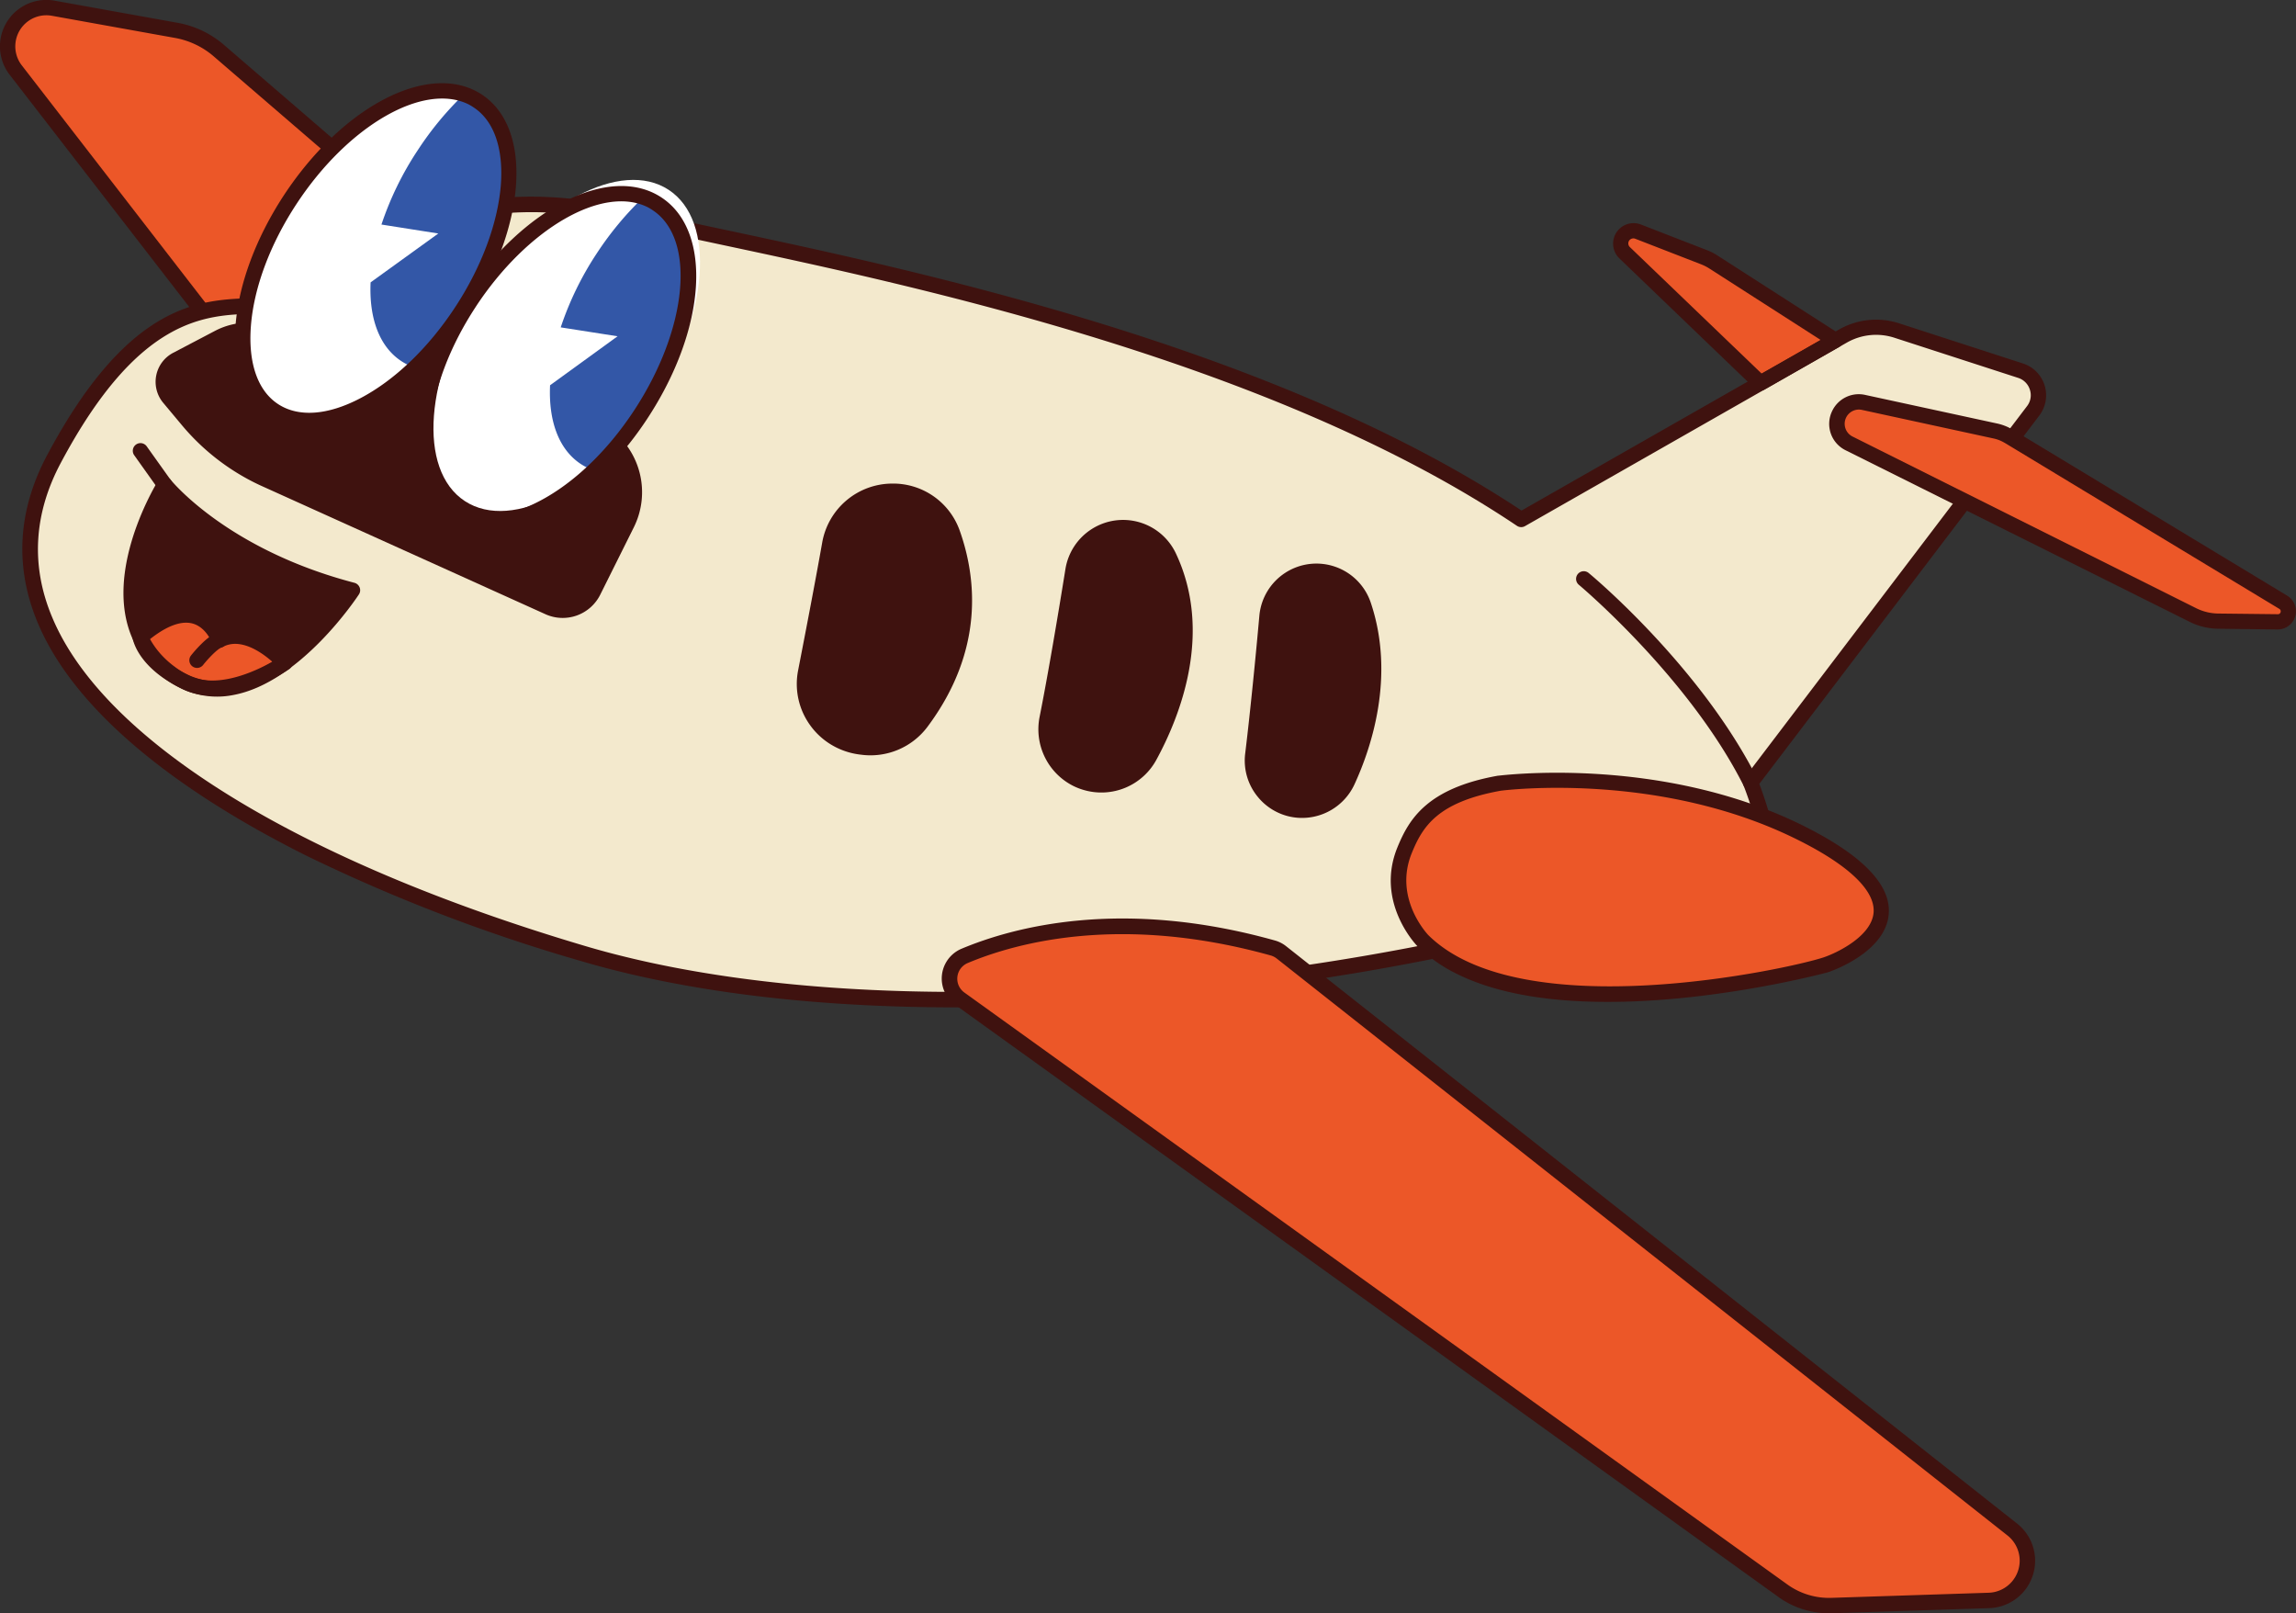 <svg xmlns="http://www.w3.org/2000/svg" viewBox="0 0 448.66 315.19"><rect x="0" y="0" width="448.66" height="315.19" fill="#333333" stroke="none"/><defs><style>.a{fill:#ec5728;}.b{fill:#3f120f;}.c{fill:#f3e9cd;}.d{fill:#fff;}.e{fill:#3357a7;}</style></defs><path class="a" d="M506.07,493.16,423.5,422a17.46,17.46,0,0,0-8.27-3.95l-24.07-4.32a7.55,7.55,0,0,0-8.11,4.07h0a7.56,7.56,0,0,0,.78,8l44.3,57.26Z" transform="translate(-380.76 -412.13)"/><path class="b" d="M426.94,484l-44.29-57.26a9.07,9.07,0,0,1,8.78-14.48l24.06,4.33a19,19,0,0,1,9,4.28L507.05,492a1.49,1.49,0,0,1,.39,1.75,1.51,1.51,0,0,1-1.56.88l-77.94-10.07a1.34,1.34,0,0,1-.48-.15A1.51,1.51,0,0,1,426.94,484Zm-4.42-60.86a15.88,15.88,0,0,0-7.56-3.6l-24.07-4.33a6.07,6.07,0,0,0-5.87,9.69l43.92,56.77L501.31,491Z" transform="translate(-380.76 -412.13)"/><path class="c" d="M391.32,501.71C412.75,461.58,430.27,476,439.59,470s26.52-24.88,65.51-15.32c27.83,6.82,116.1,20.78,172.92,58.92l62.89-35.86a13,13,0,0,1,10.47-1.08l24.22,7.86a5,5,0,0,1,2.46,7.85L722.85,565c.91,2.36,1.72,4.77,2.41,7.24,0,0-35.56,20.69-63.53,25.49,0,0-97.23,21.38-167.11.65S369.9,541.84,391.32,501.71Z" transform="translate(-380.76 -412.13)"/><path class="a" d="M739.39,478.62l-23.83-15.31a10.63,10.63,0,0,0-1.84-.94l-12.89-5a2.5,2.5,0,0,0-3.13,1.21h0a2.48,2.48,0,0,0,.51,2.9L724.73,487Z" transform="translate(-380.76 -412.13)"/><path class="b" d="M628.34,532.57c-.72,8.09-1.74,18.77-2.76,26.91a9.73,9.73,0,0,0,9,10.93h0a9.71,9.71,0,0,0,9.47-5.62c3.43-7.44,7.74-20.77,3.14-34.45a9.7,9.7,0,0,0-6.37-6.18h0A9.69,9.69,0,0,0,628.34,532.57Z" transform="translate(-380.76 -412.13)"/><path class="b" d="M605.43,559.85c4.82-8.86,10.68-24.31,3.73-39a9.92,9.92,0,0,0-6.94-5.42h0a9.91,9.91,0,0,0-11.78,8.11c-1.37,8.5-3.38,20.53-5.08,29A10.8,10.8,0,0,0,593,565.08h0A10.8,10.8,0,0,0,605.43,559.85Z" transform="translate(-380.76 -412.13)"/><path class="b" d="M566.8,516.19c3,8.43,4.93,22.38-6.09,37.09a12.39,12.39,0,0,1-11.52,4.81l-.41-.05a12.42,12.42,0,0,1-10.58-14.7c1.52-7.83,3.41-17.66,4.72-25A12.41,12.41,0,0,1,555,508.11h0A12.33,12.33,0,0,1,566.8,516.19Z" transform="translate(-380.76 -412.13)"/><path class="b" d="M489.81,488.67c4,3.53,7.65,6.82,10.56,9.53a13.79,13.79,0,0,1,2.93,16.25l-6.58,13.2a6.72,6.72,0,0,1-8.79,3.12l-55.33-25a42.52,42.52,0,0,1-15.07-11.43l-3.72-4.45a4.9,4.9,0,0,1,1.48-7.49l8.19-4.29a12.39,12.39,0,0,1,6.35-1.42h0a28.06,28.06,0,0,0,17.33-5.09l9.59-6.75a4.61,4.61,0,0,1,5.67.26C468.18,470,481.71,481.61,489.81,488.67Z" transform="translate(-380.76 -412.13)"/><path class="b" d="M388.13,533.8c-4.56-10.9-3.93-21.93,1.87-32.8h0c15.95-29.88,29.91-30.31,40.1-30.63,3.62-.11,6.47-.2,8.68-1.61,1.24-.79,2.63-1.83,4.24-3,10.52-7.82,28.13-20.9,62.44-12.49,4.33,1.06,10.26,2.33,17.13,3.79,37.58,8,107.36,22.86,155.49,54.82l62.09-35.4a14.57,14.57,0,0,1,11.67-1.19l24.22,7.85a6.54,6.54,0,0,1,3.19,10.19l-54.7,71.95c.83,2.22,1.55,4.43,2.15,6.58a1.49,1.49,0,0,1-.69,1.7c-.36.21-36.11,20.88-64,25.66a490.09,490.09,0,0,1-57.55,8.13c-54.86,4.58-90.27-1.55-110.32-7.5a333.06,333.06,0,0,1-53.63-20.6C413.21,565.58,394.86,549.9,388.13,533.8Zm333.32,31.74a1.49,1.49,0,0,1,.21-1.45l55.2-72.61a3.47,3.47,0,0,0,.56-3.2,3.52,3.52,0,0,0-2.29-2.32l-24.21-7.85a11.54,11.54,0,0,0-9.26.95l-62.9,35.86a1.5,1.5,0,0,1-1.58-.06C629.51,482.86,559.55,468,522,460c-6.89-1.47-12.84-2.73-17.22-3.81-32.94-8.07-49.83,4.49-59.93,12-1.66,1.23-3.09,2.3-4.41,3.15-2.91,1.85-6.29,1.95-10.2,2.08-9.46.29-22.42.7-37.55,29.05h0c-5.36,10-5.95,20.2-1.75,30.22C401,556.88,439,580.32,495.05,596.94c19.79,5.88,54.8,11.92,109.16,7.4a489.48,489.48,0,0,0,57.27-8.09c24.77-4.25,56-21.36,62-24.73C722.91,569.56,722.22,567.55,721.45,565.54Z" transform="translate(-380.76 -412.13)"/><path class="b" d="M723.69,488.06l-26.52-25.48a4,4,0,0,1,4.2-6.6l12.89,5a11,11,0,0,1,2.11,1.07l23.83,15.31a1.48,1.48,0,0,1,.69,1.3,1.5,1.5,0,0,1-.75,1.27l-14.66,8.36a1.55,1.55,0,0,1-1.42,0A1.59,1.59,0,0,1,723.69,488.06Zm-8.94-23.49a9.36,9.36,0,0,0-1.58-.8l-12.88-5a1,1,0,0,0-1.24.48,1,1,0,0,0,.2,1.15L725,485.12l11.54-6.57Z" transform="translate(-380.76 -412.13)"/><path class="b" d="M626.58,567.86a11.14,11.14,0,0,1-2.49-8.57c1-8.24,2.07-19.15,2.76-26.86h0a11.2,11.2,0,0,1,21.77-2.56c4.84,14.39.08,28.45-3.2,35.54a11.29,11.29,0,0,1-10.93,6.5,11.06,11.06,0,0,1-4.27-1.15A11.18,11.18,0,0,1,626.58,567.86Zm13.82-42.27a8.19,8.19,0,0,0-10.56,7.11h0c-.69,7.73-1.73,18.68-2.77,27a8.23,8.23,0,0,0,7.62,9.26,8.27,8.27,0,0,0,8-4.76c3.09-6.69,7.59-19.93,3.08-33.34a8.21,8.21,0,0,0-4.12-4.72A8.1,8.1,0,0,0,640.4,525.59Z" transform="translate(-380.76 -412.13)"/><path class="b" d="M583.89,552.28c1.68-8.43,3.69-20.4,5.07-29a11.41,11.41,0,0,1,21.55-3.09c7.37,15.55.81,31.95-3.76,40.34h0a12.23,12.23,0,0,1-14.19,5.95,12,12,0,0,1-2.07-.8A12.39,12.39,0,0,1,583.89,552.28Zm20.22,6.85c4.3-7.89,10.49-23.27,3.69-37.61a8.4,8.4,0,0,0-5.88-4.6,8.39,8.39,0,0,0-10,6.88c-1.39,8.59-3.41,20.6-5.1,29.07a9.36,9.36,0,0,0,6.56,10.77,9.24,9.24,0,0,0,10.72-4.51Z" transform="translate(-380.76 -412.13)"/><path class="b" d="M539.09,553.85a13.76,13.76,0,0,1-2.36-10.8c2.06-10.58,3.65-19,4.71-25A13.94,13.94,0,0,1,555,506.61a13.8,13.8,0,0,1,13.26,9.08h0c3.32,9.28,4.92,23.5-6.3,38.49a13.91,13.91,0,0,1-12.92,5.4l-.4-.05a14.17,14.17,0,0,1-4.43-1.35A13.86,13.86,0,0,1,539.09,553.85Zm26.3-37.15A10.81,10.81,0,0,0,555,509.61a10.94,10.94,0,0,0-10.61,9c-1.06,6-2.65,14.41-4.72,25A10.93,10.93,0,0,0,549,556.55l.4.05a10.87,10.87,0,0,0,10.13-4.22c10.42-13.92,9-27.09,5.88-35.68Z" transform="translate(-380.76 -412.13)"/><path class="b" d="M416.38,495.29l-3.72-4.45a6.4,6.4,0,0,1,1.94-9.78l8.18-4.29a14,14,0,0,1,7.11-1.59,26.62,26.62,0,0,0,16.41-4.82l9.59-6.75a6.12,6.12,0,0,1,7.51.35c5.49,4.7,19.16,16.4,27.39,23.58h0c3.55,3.1,7.12,6.31,10.6,9.56a15.38,15.38,0,0,1,3.25,18l-6.58,13.2a8.19,8.19,0,0,1-10.74,3.82l-55.34-25c-.49-.22-1-.46-1.48-.7A44.24,44.24,0,0,1,416.38,495.29Zm72.44-5.49c-8.22-7.17-21.88-18.87-27.37-23.56a3.14,3.14,0,0,0-3.84-.18L448,472.81a29.7,29.7,0,0,1-18.27,5.37,11,11,0,0,0-5.59,1.24L416,483.71a3.41,3.41,0,0,0-1,5.21l3.72,4.44a41.09,41.09,0,0,0,14.54,11l55.33,25a5.22,5.22,0,0,0,6.83-2.43l6.58-13.2a12.38,12.38,0,0,0-2.62-14.49c-3.46-3.22-7-6.42-10.52-9.49Z" transform="translate(-380.76 -412.13)"/><path class="a" d="M673.74,565.13s31.45-4.31,59.57,10.06,9.14,23.79,4.27,25.42c-5.24,1.75-59.44,14.47-78.81-4.72,0,0-7.57-7.83-3.55-17.65C657.36,573,660.57,567.51,673.74,565.13Z" transform="translate(-380.76 -412.13)"/><path class="b" d="M657.69,596.94c-.34-.35-8.2-8.66-3.86-19.26,2.24-5.48,5.78-11.53,19.64-14h.06c.32,0,31.69-4.14,59.72,9.83l.74.38c10.94,5.58,16.27,11.23,15.85,16.77-.56,7.56-11.33,11.25-11.79,11.4s-47.61,12.8-72.65.32A29.76,29.76,0,0,1,657.69,596.94ZM674,566.62c-12.34,2.23-15.26,7-17.37,12.19-3.58,8.77,3,15.75,3.22,16,18.27,18.09,70.49,6.63,77.28,4.36,2.59-.87,9.4-4.14,9.75-8.78.31-4.17-4.61-9-14.22-13.88l-.72-.36C705.1,562.8,675.06,566.48,674,566.62Z" transform="translate(-380.76 -412.13)"/><path class="a" d="M744.89,490.75l25.81,5.59a8.37,8.37,0,0,1,2.62,1.05l53.6,32.4a2.06,2.06,0,0,1-1.09,3.82l-11.59-.13a11.42,11.42,0,0,1-4.91-1.19l-67.25-33.53a4.28,4.28,0,0,1-2-5.63h0A4.27,4.27,0,0,1,744.89,490.75Z" transform="translate(-380.76 -412.13)"/><path class="b" d="M738.75,492.5a5.75,5.75,0,0,1,6.46-3.22l25.8,5.59a10,10,0,0,1,3.09,1.23l53.6,32.41a3.56,3.56,0,0,1-1.88,6.6l-11.6-.14a12.79,12.79,0,0,1-5.56-1.34L741.41,500.1A5.74,5.74,0,0,1,738.75,492.5Zm31.63,5.31-25.8-5.6h0a2.78,2.78,0,0,0-1.83,5.2L810,531a10,10,0,0,0,4.26,1l11.6.13a.53.53,0,0,0,.55-.4.54.54,0,0,0-.25-.64l-53.6-32.4-.51-.28A7,7,0,0,0,770.38,497.81Z" transform="translate(-380.76 -412.13)"/><path class="a" d="M631.17,598.22,774,711a7.76,7.76,0,0,1,2.13,9.56h0a7.75,7.75,0,0,1-6.7,4.29l-30.76,1a15.35,15.35,0,0,1-9.47-2.88L568.33,607.26a4.82,4.82,0,0,1,1-8.36c10.21-4.3,30.87-9.7,60.17-1.55A5.12,5.12,0,0,1,631.17,598.22Z" transform="translate(-380.76 -412.13)"/><path class="b" d="M728.3,724.15,567.45,608.47a6.32,6.32,0,0,1,1.25-11c10-4.18,31.15-10,61.17-1.6a6.22,6.22,0,0,1,2.23,1.14h0L774.91,709.79a9.26,9.26,0,0,1-5.45,16.53l-30.76,1a17,17,0,0,1-10.4-3.16ZM630.24,599.4a3.38,3.38,0,0,0-1.18-.6c-29.14-8.11-49.6-2.55-59.19,1.48a3.32,3.32,0,0,0-.67,5.76L730.05,721.71a13.92,13.92,0,0,0,8.55,2.6l30.77-1a6.27,6.27,0,0,0,3.68-11.18L630.24,599.4Z" transform="translate(-380.76 -412.13)"/><path class="b" d="M412.94,506.85s11,13.91,36.72,20.64c0,0-18.66,28.47-35.51,16.21S412.94,506.85,412.94,506.85Z" transform="translate(-380.76 -412.13)"/><ellipse class="d" cx="489.21" cy="482.18" rx="36.2" ry="19.99" transform="matrix(0.55, -0.84, 0.84, 0.55, -563.35, 213.23)"/><path class="e" d="M501.44,477.83l-11.11-1.74a61.26,61.26,0,0,1,7.1-14.54,62.47,62.47,0,0,1,9.05-10.88,11.57,11.57,0,0,1,2.65,1.28c9.22,6.08,7.77,24.53-3.23,41.23a62.36,62.36,0,0,1-9,10.88,11.37,11.37,0,0,1-2.65-1.28c-4.35-2.87-6.32-8.49-6-15.38Z" transform="translate(-380.76 -412.13)"/><path class="b" d="M468.47,513.66c-4.94-3.25-7.3-9.65-6.64-18,.63-8,4-17,9.44-25.31C482.9,452.7,499.92,444.08,510,450.7s8.83,25.65-2.8,43.3c-5.46,8.29-12.4,14.91-19.53,18.66-6.77,3.56-13,4.16-17.82,1.77A11.9,11.9,0,0,1,468.47,513.66Zm5.3-41.65h0c-5.18,7.86-8.36,16.34-8.95,23.88-.57,7.22,1.32,12.64,5.3,15.26s9.7,2.22,16.11-1.15c6.7-3.51,13.24-9.78,18.42-17.65,10.53-16,12.17-33.54,3.65-39.15a9.69,9.69,0,0,0-1-.6C498.57,448.27,483.88,456.66,473.77,472Z" transform="translate(-380.76 -412.13)"/><ellipse class="d" cx="454.18" cy="462.09" rx="36.2" ry="19.99" transform="translate(-562.34 174.95) rotate(-56.62)"/><path class="e" d="M466.41,457.75,455.3,456a61.17,61.17,0,0,1,7.11-14.55,62.36,62.36,0,0,1,9-10.88,11.6,11.6,0,0,1,2.65,1.29c9.22,6.07,7.78,24.53-3.23,41.22a61.63,61.63,0,0,1-9,10.88,11.17,11.17,0,0,1-2.65-1.28c-4.35-2.86-6.32-8.49-6-15.38Z" transform="translate(-380.76 -412.13)"/><path class="b" d="M433.44,493.57c-4.94-3.25-7.3-9.64-6.64-18,.63-8,4-17,9.44-25.3,11.63-17.65,28.65-26.28,38.69-19.66,4.93,3.26,7.29,9.65,6.64,18-.63,8-4,17-9.44,25.31s-12.4,14.91-19.53,18.65c-6.77,3.56-13,4.17-17.82,1.78A12,12,0,0,1,433.44,493.57Zm5.3-41.65c-5.18,7.87-8.36,16.35-8.95,23.89-.56,7.22,1.32,12.64,5.3,15.26s9.7,2.22,16.11-1.15c6.7-3.52,13.24-9.79,18.42-17.65s8.37-16.35,9-23.89c.56-7.22-1.32-12.64-5.3-15.26a10.93,10.93,0,0,0-1-.6C463.55,428.19,448.85,436.58,438.74,451.92Z" transform="translate(-380.76 -412.13)"/><path class="b" d="M722.18,566.34a1.47,1.47,0,0,0,1.34,0,1.5,1.5,0,0,0,.67-2c-10.94-21.74-32-39.47-32.93-40.21a1.5,1.5,0,1,0-1.92,2.3c.21.18,21.52,18.09,32.17,39.26A1.47,1.47,0,0,0,722.18,566.34Z" transform="translate(-380.76 -412.13)"/><path class="b" d="M412.27,508.19a1.5,1.5,0,0,0,1.9-2.21l-4.7-6.59a1.5,1.5,0,1,0-2.44,1.74l4.69,6.59A1.54,1.54,0,0,0,412.27,508.19Z" transform="translate(-380.76 -412.13)"/><path class="a" d="M436.4,541.61s-6.88-7.58-12.81-4.41c0,0-3.73-10.67-15.42-.57,0,0,.76,4.92,8.94,8.81S436.4,541.61,436.4,541.61Z" transform="translate(-380.76 -412.13)"/><path class="b" d="M406.69,536.86a1.49,1.49,0,0,1,.5-1.36c4.49-3.87,8.51-5.37,12-4.45a8.71,8.71,0,0,1,5.17,4.22c6.44-2,12.9,5,13.19,5.34a1.5,1.5,0,0,1-.26,2.24c-.48.33-11.91,8.17-20.78,3.95-.17-.08-.34-.16-.5-.25C407.63,542.4,406.73,537.09,406.69,536.86Zm17.61,1.66a1.52,1.52,0,0,1-1.25.07,1.47,1.47,0,0,1-.87-.89s-1.13-3.05-3.83-3.76c-2.23-.58-5.13.52-8.45,3.2.58,1.36,2.41,4.35,7.86,7s13-.89,16.2-2.73C431.88,539.56,427.76,536.67,424.3,538.52Z" transform="translate(-380.76 -412.13)"/><path class="b" d="M413.26,544.91C395.48,532,411.51,506.3,411.68,506a1.5,1.5,0,0,1,2.44-.12c.11.13,11,13.61,35.92,20.12a1.52,1.52,0,0,1,1,.91,1.49,1.49,0,0,1-.15,1.36c-.46.7-11.44,17.26-24.61,19.66A16.14,16.14,0,0,1,416,546.55,19,19,0,0,1,413.26,544.91Zm-.05-35.51c-3,5.65-11.22,23.6,1.82,33.09A13.53,13.53,0,0,0,425.75,545c9.57-1.74,18.32-12.43,21.44-16.65C427.52,522.78,416.86,513.22,413.21,509.4Z" transform="translate(-380.76 -412.13)"/><path class="b" d="M418.6,542.47a1.51,1.51,0,0,0,1.85-.42c.94-1.19,2.75-3.12,3.65-3.44a1.51,1.51,0,0,0,.9-1.93,1.49,1.49,0,0,0-1.92-.89c-2,.73-4.52,3.8-5,4.41a1.49,1.49,0,0,0,.25,2.1A1.45,1.45,0,0,0,418.6,542.47Z" transform="translate(-380.76 -412.13)"/></svg>